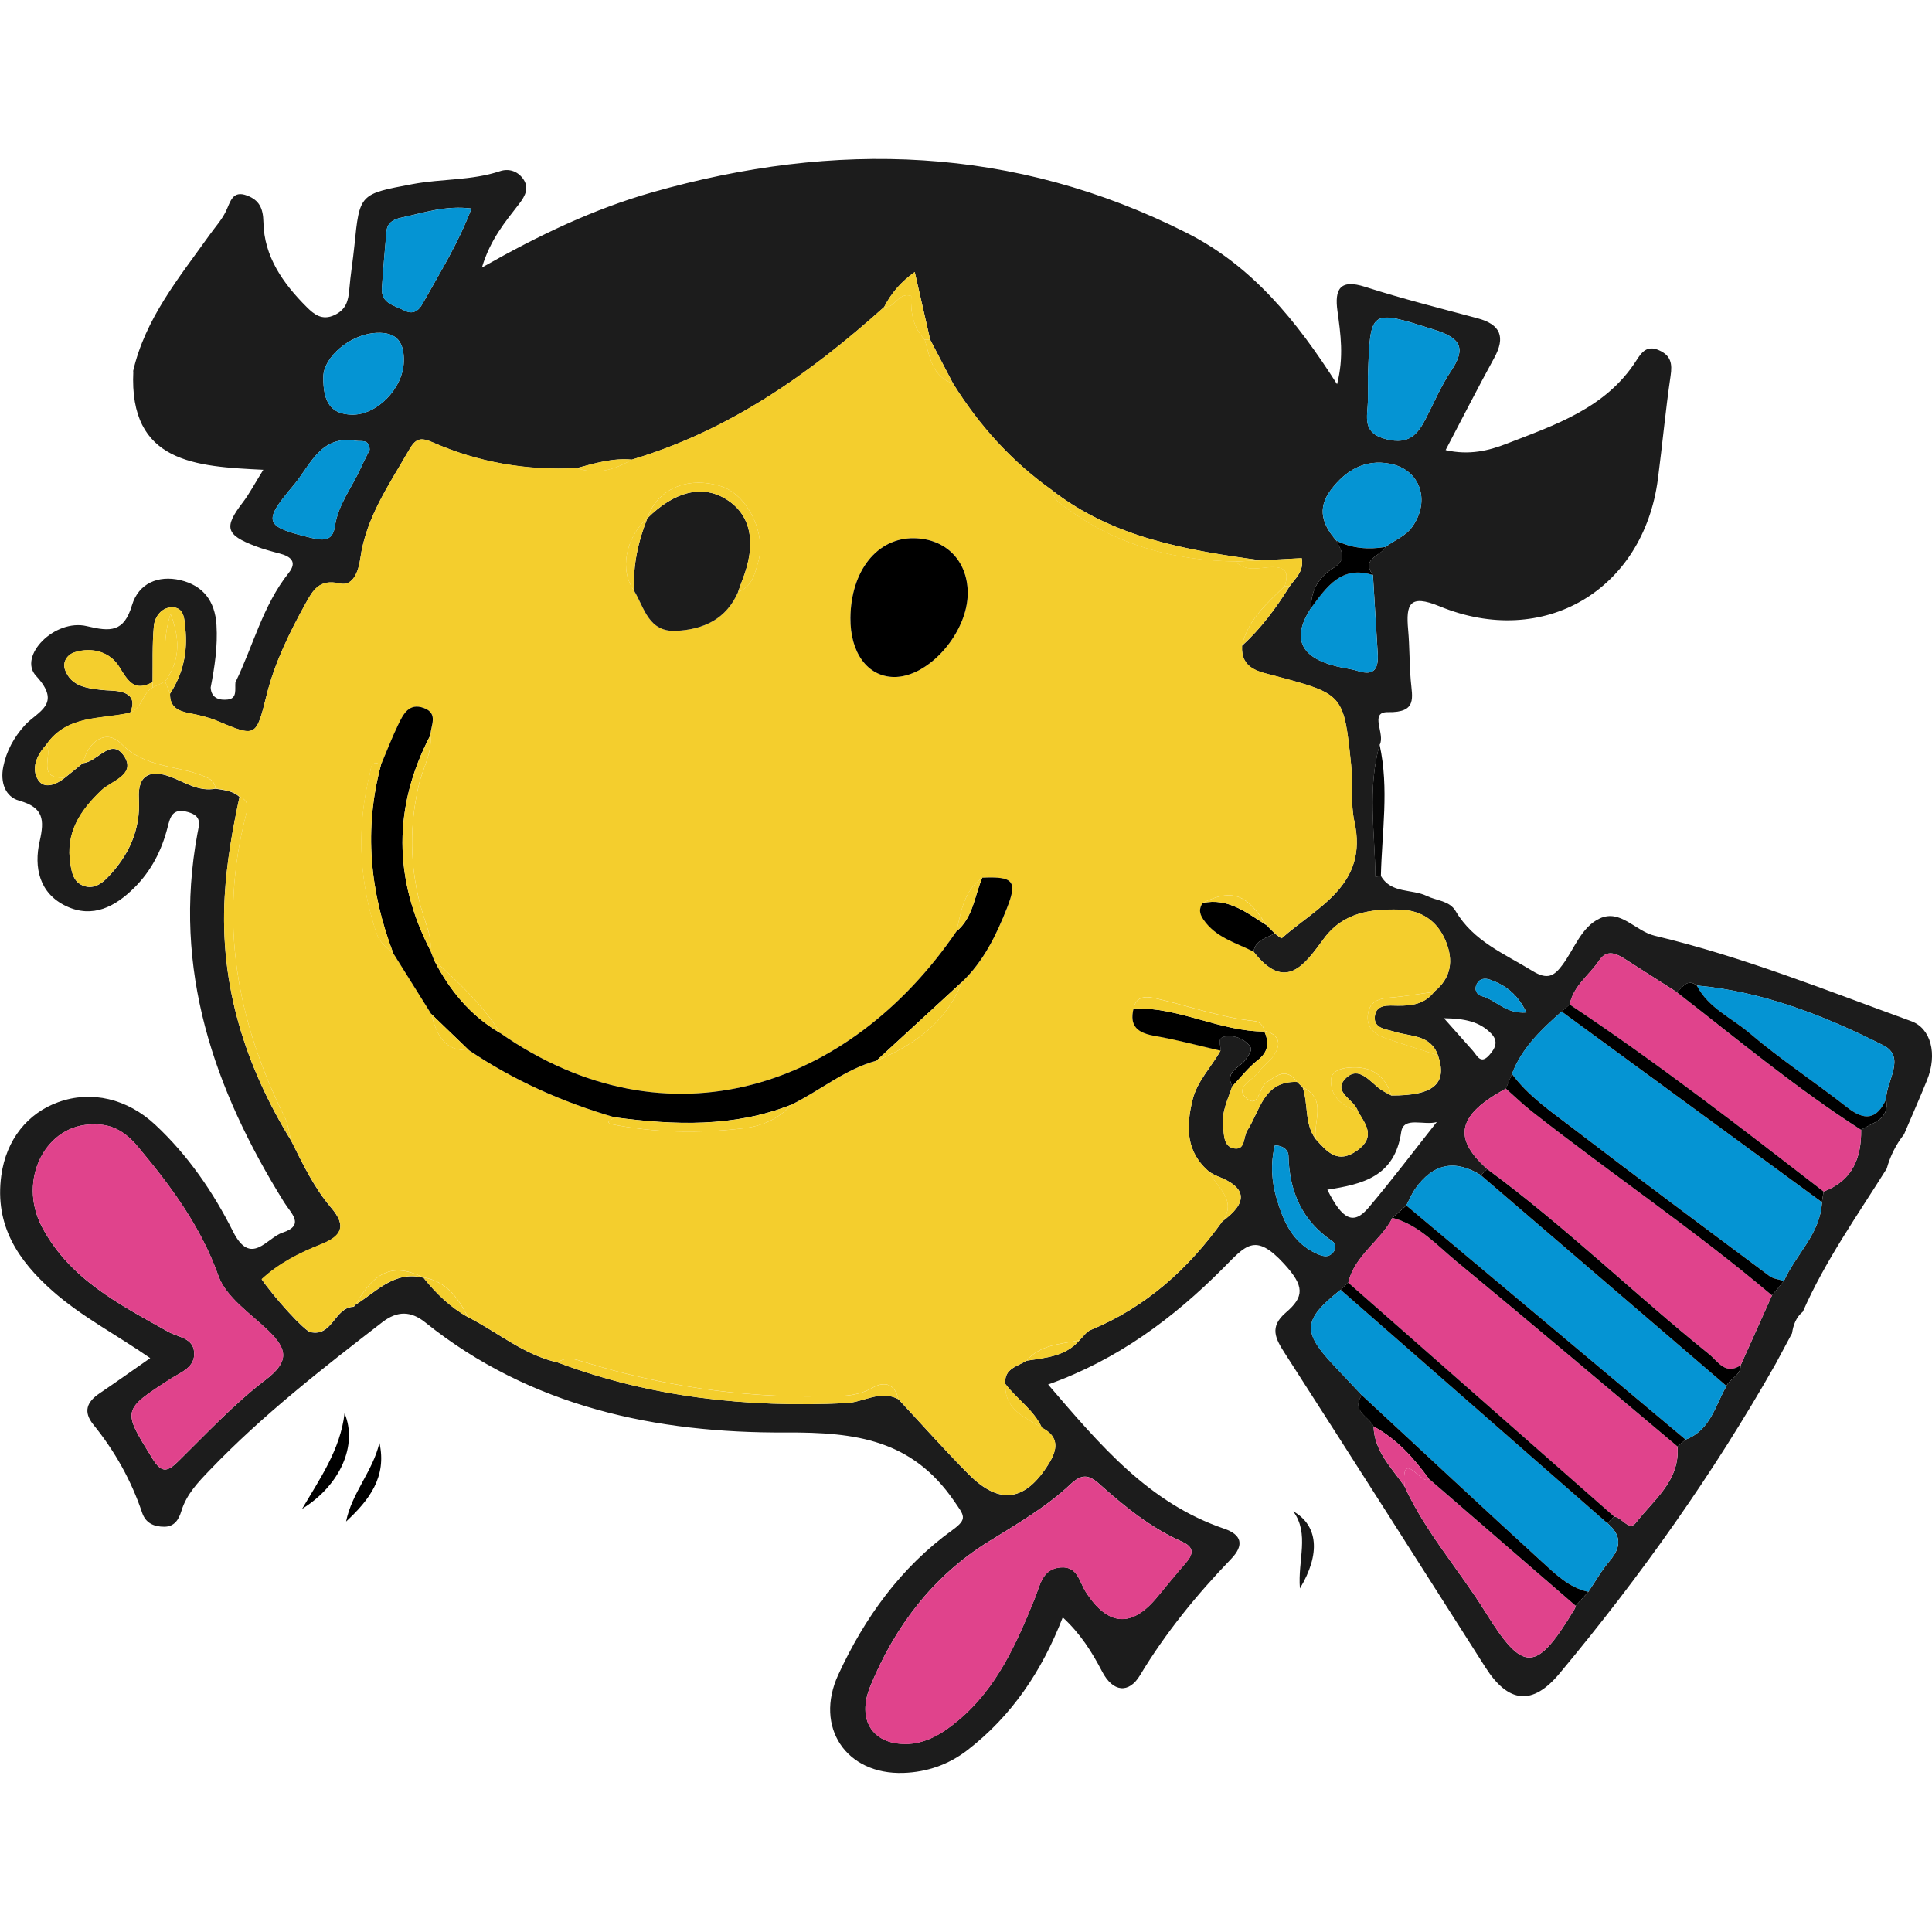 <?xml version="1.0" encoding="UTF-8"?>
<svg id="Layer_1" data-name="Layer 1" xmlns="http://www.w3.org/2000/svg" viewBox="0 0 512 512">
  <defs>
    <style>
      .cls-1 {
        fill: #1c1c1c;
      }

      .cls-2 {
        fill: #171717;
      }

      .cls-3 {
        fill: #f4ce2d;
      }

      .cls-4 {
        fill: #080808;
      }

      .cls-5 {
        fill: #e0438c;
      }

      .cls-6 {
        fill: #0594d3;
      }
    </style>
  </defs>
  <g id="cq6xw9">
    <g>
      <path class="cls-1" d="M35.26,98.43c3.22-14.06,12.23-24.88,20.31-36.22,1.46-2.04,3.2-3.95,4.28-6.18,1.23-2.53,1.7-5.7,5.65-4.2,3.16,1.21,4.24,3.29,4.31,7.05.16,9.13,5.23,16.26,11.46,22.48,1.87,1.87,4.05,3.71,7.38,2.13,3.07-1.45,3.67-3.79,3.91-6.73.32-3.89.97-7.76,1.36-11.64,1.38-13.79,1.38-13.69,15.41-16.33,7.68-1.44,15.62-.91,23.15-3.42,2.3-.77,4.54-.07,6.02,1.85,1.89,2.45.72,4.67-.92,6.8-3.65,4.74-7.6,9.32-9.87,16.88,15.21-8.64,29.72-15.55,45.16-19.94,48.47-13.79,95.89-12.35,141.63,10.76,17.31,8.75,29.01,23.13,39.84,40.11,1.85-7.26.93-13.33.1-19.42-.79-5.74.63-8.54,7.34-6.39,9.81,3.15,19.83,5.66,29.79,8.33,6.13,1.65,7.45,4.98,4.39,10.54-4.27,7.77-8.28,15.68-12.86,24.39,6.23,1.44,11.48.13,16.04-1.64,12.9-5.01,26.41-9.42,34.5-22.09,1.41-2.21,2.83-4.15,6.03-2.72,3.17,1.42,3.53,3.55,3.05,6.78-1.34,9.07-2.17,18.22-3.36,27.32-3.85,29.46-30.24,45.1-57.87,33.74-7.99-3.29-8.93-.55-8.32,6.22.4,4.44.32,8.93.69,13.38.38,4.59,1.78,8.61-6.04,8.46-5.11-.1-.6,5.85-2.2,8.65-3.28,11.56-1.24,23.3-1.12,34.97.49-.07.97-.14,1.46-.21,2.75,4.75,8.2,3.37,12.2,5.32,2.58,1.26,5.96,1.21,7.6,3.99,4.72,8.02,12.92,11.29,20.34,15.85,4.03,2.48,5.8,1.35,8.03-1.68,3.12-4.24,4.97-9.97,9.82-12.22,5.48-2.55,9.46,3.37,14.55,4.58,23.31,5.54,45.55,14.48,68.02,22.65,5.17,1.88,6.98,8.66,4.16,15.63-1.95,4.81-4.06,9.56-6.09,14.34-2.15,2.72-3.66,5.76-4.59,9.1-7.78,12.42-16.3,24.41-22.23,37.91-1.79,1.49-2.53,3.5-2.86,5.72-1.45,2.7-2.89,5.39-4.33,8.08-16.53,29.16-35.86,56.38-57.31,82.1-7.13,8.55-13.53,7.93-19.65-1.69-17.66-27.75-35.33-55.5-53.12-83.18-2.49-3.87-4.19-6.98.25-10.78,4.94-4.23,4.97-7.01-.43-12.91-7.8-8.52-10.22-4.83-16.3,1.26-13.01,13.04-27.77,24.12-46.26,30.7,13.81,16.09,26.67,31.41,46.66,38.21,4.62,1.57,5.4,4.31,1.84,8.01-9.11,9.46-17.37,19.57-24.16,30.86-2.93,4.87-7.16,4.51-10.03-1.02-2.7-5.19-5.72-9.99-10.43-14.35-5.56,14.32-13.53,26.1-25.23,35.16-5.01,3.88-10.76,5.85-16.97,6.06-15.21.53-23.68-12.15-17.3-25.99,7-15.17,16.58-28.49,30.25-38.36,4.17-3.01,3.11-3.84.44-7.73-11.09-16.16-25.91-18.23-44.47-18.13-34.37.2-67.69-6.72-95.69-29.2-3.71-2.97-7.31-3.15-11.35-.03-15.89,12.28-31.73,24.61-45.68,39.14-3.09,3.22-6.22,6.43-7.57,10.89-.68,2.24-1.84,4.18-4.54,4.17-2.67,0-4.92-.9-5.87-3.73-2.88-8.55-7.22-16.29-12.89-23.29-2.8-3.46-1.77-6.04,1.6-8.32,4.3-2.91,8.53-5.92,13.44-9.34-8.96-6.22-18.13-10.95-25.82-17.74-9.2-8.13-15.45-17.43-13.65-30.62,1.31-9.62,7.04-16.59,15.13-19.49,8.82-3.16,18.28-.88,25.65,5.98,8.68,8.09,15.37,17.83,20.62,28.29,4.75,9.47,8.96,1.69,13.12.33,6.08-1.99,2.27-5.1.43-8.06-18.63-29.95-29.6-61.73-22.98-97.63.47-2.54,1.31-4.67-2.45-5.76-4.19-1.21-4.76,1.33-5.46,4.08-1.55,6.07-4.31,11.47-8.76,15.91-5.08,5.07-11.06,8.24-18.08,4.94-7.17-3.37-8.62-10.32-7.05-17.19,1.32-5.77,1.01-8.97-5.39-10.76-3.78-1.05-5.07-4.92-4.26-8.98.84-4.21,2.83-7.82,5.7-11,3.37-3.72,10.04-5.49,2.98-13.12-4.79-5.18,4.91-15.21,13.49-13.16,6.27,1.5,9.81,1.61,11.95-5.56,1.72-5.76,6.94-8.02,12.83-6.63,5.99,1.42,9.17,5.5,9.56,11.87.35,5.64-.48,11.1-1.54,16.58.15,2.98,2.52,3.42,4.53,3.19,2.6-.29,1.84-2.8,2.03-4.56,4.71-9.65,7.24-20.34,14.1-28.97,2.38-2.99.53-4.42-2.44-5.19-2.16-.56-4.32-1.16-6.4-1.95-7.84-2.98-8.35-4.98-3.37-11.49,1.82-2.38,3.22-5.07,5.5-8.73-17.87-.88-35.65-1.75-34.45-26.11ZM112.15,338.53c3.35,4.2,7.13,7.9,11.87,10.53,7.92,4.02,14.83,10.05,23.79,12.02,24.67,9.27,50.25,12,76.41,10.77,4.63-.22,9.01-3.57,13.84-1.05,6.22,6.67,12.27,13.51,18.7,19.96,8.18,8.2,14.99,7.14,21.2-2.89,2.32-3.75,2.8-7.11-1.84-9.49-2.17-4.77-6.66-7.59-9.7-11.63-.38-4.09,3.2-4.57,5.6-6.14,5.06-.79,10.31-1.1,14.03-5.39.99-.94,1.81-2.27,2.99-2.75,14.62-6.03,25.82-16.14,34.93-28.82,6.51-4.77,6.86-8.83-1.35-11.95-.75-.28-1.42-.75-2.13-1.13-6.28-5.26-6.19-12.03-4.44-19.13,1.24-5.01,4.98-8.65,7.41-13.01.19-1.41-1.31-3.54,1.54-3.82,2.36-.24,4.45.64,6.01,2.32,1.22,1.31-.07,2.44-.76,3.63-1.37,2.36-5.87,3.18-3.69,7.32-1.12,3.4-2.83,6.69-2.43,10.4.25,2.4.05,5.68,3.06,6.08,2.91.39,2.28-3.11,3.37-4.8,3.4-5.27,4.31-13.16,13.16-12.84.49.47.98.94,1.48,1.41,1.58,4.48.42,9.66,3.48,13.77,3.01,3.32,5.79,6.7,10.96,3.02,5.03-3.59,2.33-6.9.22-10.41-.78-3.12-7.01-5.07-3.17-8.81,3.46-3.36,6.35.99,9.16,2.99.89.64,1.91,1.09,2.88,1.63,11.22.06,14.94-3.15,12.34-10.66-1.95-5.54-7.29-4.92-11.51-6.25-2.36-.74-5.6-.85-5.21-4.12.39-3.25,3.65-2.81,6.05-2.78,3.75.05,7.2-.44,9.66-3.67,4.53-3.67,5.2-8.31,3.07-13.42-2.24-5.39-6.45-8.22-12.3-8.36-7.66-.19-14.9.8-19.93,7.6-5.13,6.93-10.17,14.47-18.7,3.55.5-3.18,3.43-3.57,5.59-4.84.65.45,1.74,1.4,1.88,1.28,9.45-8.36,22.98-14.06,19.26-30.87-1.07-4.83-.36-10.03-.87-15.02-1.93-18.81-2-18.77-20.08-23.61-4.23-1.13-9.17-1.74-8.83-8.02,5.03-4.57,9.01-9.98,12.6-15.71,1.51-2.17,3.87-3.96,3.23-7.49-3.68.2-7.25.38-10.83.57-19.7-2.67-39.19-5.97-55.5-18.69-10.63-7.57-19.17-17.07-26.05-28.12-2.03-3.88-4.06-7.76-6.08-11.64-1.33-5.82-2.65-11.63-4.1-17.96-3.61,2.56-6.23,5.59-8.12,9.29-19.72,17.71-41.05,32.76-66.85,40.43-5.06-.48-9.82.98-14.61,2.25-13.25.7-26.04-1.49-38.15-6.81-3.41-1.5-4.6-.96-6.36,2.12-5.24,9.13-11.34,17.8-12.84,28.61-.46,3.34-1.88,7.53-5.51,6.65-5.36-1.29-7.12,1.92-8.89,5.11-4.31,7.78-8.26,15.75-10.43,24.46-2.8,11.24-2.8,11.18-13.12,6.85-2.29-.96-4.77-1.55-7.22-2.01-3.02-.57-5.37-1.58-5.26-5.2,3.47-5.29,4.72-11.13,4.05-17.35-.25-2.36-.22-5.55-3.55-5.54-2.72.01-4.56,2.48-4.79,4.98-.45,4.92-.26,9.89-.33,14.85-4.82,2.64-6.46-.2-8.83-4.04-2.41-3.9-7.06-5.35-11.81-3.88-2.01.62-3.31,2.63-2.56,4.67,1.6,4.35,5.68,4.85,9.61,5.31,1.66.19,3.37.11,4.99.46,3.2.69,3.97,2.69,2.64,5.6-7.8,1.77-16.74.53-22.2,8.44-2.52,2.77-4.15,6.36-2.12,9.44,1.61,2.43,4.85,1.13,7.11-.71,1.57-1.27,3.14-2.55,4.71-3.82,3.8-.21,7.42-6.91,10.82-1.98,3.47,5.03-3.32,6.71-5.9,9.16-5.78,5.49-9.59,11.35-8.23,19.64.37,2.24.82,4.5,3.1,5.54,2.69,1.22,4.93-.18,6.7-2,5.65-5.82,8.83-12.68,8.34-20.98-.39-6.64,3.48-7.65,8.51-5.7,3.86,1.5,7.36,3.92,11.8,3.1,2.24.36,4.56.51,6.35,2.19-1.88,8.68-3.41,17.41-3.92,26.3-1.36,23.58,5.4,44.92,17.61,64.8,3.09,6.19,6.08,12.48,10.61,17.77,4.2,4.91,2.73,7.55-2.75,9.72-5.67,2.24-11.13,5.01-15.67,9.23,3.36,4.89,11.27,13.63,12.92,14,5.84,1.32,6.38-6.5,11.38-6.71.21,0,.4-.36.6-.56,5.61-3.5,10.36-9.16,18.15-7.08l-.23-.12ZM364.01,378.03c.2,6.61,4.81,10.94,8.21,15.89,5.55,12.14,14.48,22.11,21.46,33.35,10.09,16.26,13.44,16.02,23.64-.93.14-.23.16-.53.24-.79,1.12-1.23,2.24-2.46,3.36-3.69,1.88-2.76,3.53-5.72,5.69-8.24,3.12-3.66,3.07-6.81-.59-9.91.58-.6,1.17-1.2,1.75-1.8,2.09.18,3.93,4.02,5.78,1.62,4.71-6.1,11.71-11.12,11.01-20.21.71-.61,1.43-1.21,2.14-1.82,6.59-2.46,7.84-9.01,10.85-14.21.91-2.05,3.82-2.74,3.74-5.47,2.77-6.18,5.54-12.36,8.31-18.54,1.06-1.28,2.12-2.55,3.17-3.83,3.15-7.05,9.66-12.49,10.07-20.86.14-.94.29-1.88.43-2.82,7.6-2.85,10.06-8.82,9.95-16.35,3.08-1.97,7.67-2.7,6.62-8.06-.02-4.88,5.43-11.23-.79-14.37-15.53-7.82-31.74-14.22-49.37-15.82-2.62-2.01-3.74.64-5.36,1.72-4.45-2.84-8.91-5.69-13.36-8.53-2.46-1.57-5.03-3.04-7.22.23-2.59,3.87-6.8,6.66-7.75,11.62-.71.62-1.42,1.24-2.13,1.86-5.37,4.73-10.54,9.61-13.17,16.52-.53,1.3-1.07,2.59-1.6,3.89-12.85,6.97-14.24,13.03-4.93,21.36-.57.53-1.14,1.06-1.72,1.58q-10.36-6.4-17.39,3.63c-.95,1.36-1.58,2.93-2.36,4.4-1.21,1.09-2.43,2.18-3.64,3.27-3.21,6.21-10.05,9.94-11.73,17.19-.68.63-1.35,1.26-2.03,1.88-10.05,8-10.3,11.07-1.67,20.21,2.43,2.57,4.85,5.15,7.28,7.73-2.88,4.24,1.86,5.61,3.12,8.28ZM363.84,152.39c-3.28-4.46,2.16-5,3.35-7.45,2.36-1.84,5.29-2.77,7.15-5.44,4.77-6.82,2.07-15.06-5.98-16.61-6.61-1.27-11.74,1.71-15.7,6.99-3.74,4.98-2.1,9.27,1.48,13.39,1.25,2.61,3.14,4.85-.9,7.33-3.52,2.17-5.95,5.8-5.74,10.44q-7.88,11.97,6.73,15.56c1.89.46,3.85.66,5.7,1.24,4.51,1.42,5.4-.95,5.18-4.68-.43-6.92-.84-13.85-1.26-20.77ZM24.91,297.99c-12.77-.27-20.37,14.68-13.79,27.15,7.34,13.9,20.64,20.6,33.53,27.83,2.55,1.43,6.5,1.57,6.8,5.36.32,4.09-3.5,5.3-6.22,7.06-12.96,8.38-12.82,8.25-4.82,21.17,2.4,3.88,3.93,3.56,6.81.72,7.55-7.41,14.83-15.26,23.2-21.64,6.37-4.85,5.7-8.14.74-12.95-4.76-4.61-11.23-8.85-13.27-14.56-4.72-13.23-12.71-23.93-21.45-34.36-2.95-3.52-6.61-6.01-11.54-5.76ZM239.73,462.18c5.66.01,10.1-2.82,14.22-6.27,10.23-8.54,15.39-20.31,20.25-32.24,1.45-3.55,1.96-7.97,6.99-8.3,4.44-.29,4.84,3.87,6.58,6.55q8.81,13.63,18.95,1.26c2.48-3.02,4.96-6.03,7.52-8.98,2.09-2.4,2.29-4.18-1.05-5.67-8.27-3.67-15.21-9.33-21.87-15.28-2.93-2.62-4.77-2.58-7.62.09-6.53,6.12-14.24,10.56-21.85,15.28-14.61,9.07-24.75,22.47-31.22,38.28-3.63,8.89.67,15.24,9.1,15.25ZM362.52,99.52c0,2.23.04,4.46,0,6.68-.09,4.24-1.76,8.6,5,10.23,5.91,1.42,8.18-1.31,10.36-5.55,2.16-4.21,4.02-8.63,6.65-12.54,4.12-6.13,2.51-8.76-4.33-10.93-17.16-5.42-17.07-5.71-17.67,12.1ZM124.94,55.25c-6.9-.88-12.72,1.18-18.63,2.43-2.04.43-3.69,1.34-3.89,3.68-.43,4.98-.89,9.97-1.21,14.96-.27,4.13,3.3,4.58,5.91,5.94,2.27,1.19,3.78.15,4.83-1.72,4.56-8.16,9.54-16.11,13-25.3ZM97.97,119.21c-.1-2.95-2.23-2.14-3.68-2.39-9.4-1.61-12.06,6.57-16.47,11.76-8.37,9.87-7.76,10.96,4.89,14.01,3.35.81,5.51.58,6.06-3.18.84-5.7,4.46-10.14,6.74-15.18.8-1.77,1.71-3.49,2.46-5.02ZM85.69,99.77c-.15,7.25,2.37,9.94,7.41,10.12,6.63.25,13.7-6.82,13.91-14.03.14-4.82-1.54-7.92-7.24-7.64-7.28.36-14.03,6.68-14.08,11.54ZM351.76,315.28c4,8.03,6.96,9.45,10.92,4.77,6.25-7.38,12.07-15.12,18.08-22.7-3.35.99-8.8-1.6-9.42,2.62-1.72,11.87-10.23,13.86-19.59,15.31ZM337.85,303.55c-1.2,4.93-.86,9.58.51,14.2,1.78,6.02,4.22,11.56,10.42,14.41,1.59.73,3.19,1.32,4.53-.28.79-.94.8-2.25-.24-2.96-8.06-5.46-11.41-13.22-11.61-22.72-.02-1.06-.99-2.61-3.61-2.66ZM382.67,269.85c3.03,3.4,5.34,6.01,7.65,8.61,1.18,1.33,2.05,3.71,4.32,1.18,1.62-1.8,2.55-3.65.55-5.73-3.06-3.17-6.98-3.99-12.52-4.07ZM404.53,268.32c-2.34-4.84-5.52-7.21-9.54-8.66-1.45-.52-2.86-.37-3.61,1.05-.78,1.48-.14,2.9,1.39,3.3,3.69.96,6.22,4.75,11.77,4.31Z"/>
      <path d="M91.31,374.55c3.54,8.39-1.13,19.06-11.25,25.31,4.72-8.01,10.14-15.73,11.25-25.31Z"/>
      <path d="M100.55,382.35c2.04,9.06-2.75,15.23-8.83,20.87,1.48-7.54,7.14-13.42,8.83-20.87Z"/>
      <path class="cls-2" d="M342.72,400.51c6.56,3.71,7.32,11.23,1.77,20.44-.61-7.56,2.62-14.45-1.77-20.44Z"/>
      <path class="cls-4" d="M365.95,232.15c-.49.07-.97.14-1.46.21-.12-11.67-2.16-23.4,1.12-34.97,2.56,11.56.6,23.17.34,34.76Z"/>
      <path class="cls-3" d="M332.21,252.2c8.53,10.93,13.57,3.39,18.7-3.55,5.03-6.8,12.27-7.79,19.93-7.6,5.85.14,10.06,2.97,12.3,8.36,2.12,5.11,1.46,9.75-3.08,13.42-3.83.52-7.65,1.21-11.5,1.52-3.05.25-5.57.9-6.05,4.41-.46,3.38,1.57,5.25,4.39,6.25,4.68,1.67,9.44,3.1,14.17,4.63,2.59,7.5-1.13,10.72-12.34,10.66-1.73-5.55-5.54-7.89-11.26-7.39-2.41.21-4.79,1.03-4.75,3.62.08,4.41,3.2,6.69,7.14,7.96,2.11,3.51,4.81,6.82-.22,10.41-5.16,3.68-7.95.31-10.95-3.02-.71-4.7,3.14-10.56-3.48-13.77-.49-.47-.98-.94-1.48-1.41-2.86-3.89-5.34-1.77-8.19.22-1.93,1.34-1.97,7.06-5.3,4.03-3.16-2.87,1.87-4.74,3.4-6.95,1.08-1.55,2.82-2.66,3.88-4.22,2.23-3.26,1.48-5.65-2.53-6.67l.15.22c-.26-1.53-1.34-2.62-2.67-2.76-8.99-.89-17.44-4.05-26.17-6.01-2.17-.49-5.16-.92-5.89,2.66-1.19,4.82,1.25,6.51,5.65,7.27,5.85,1.01,11.61,2.58,17.41,3.91-2.43,4.36-6.17,7.99-7.41,13.01-1.76,7.11-1.85,13.87,4.44,19.14,1.86,4.17,7.5,7.34,3.48,13.07-9.11,12.68-20.32,22.79-34.93,28.82-1.17.49-2,1.81-2.99,2.75-4.98,1.01-10.31,1.09-14.03,5.39-2.4,1.56-5.98,2.04-5.6,6.14-.32,6.85,5.18,8.83,9.7,11.63,4.64,2.39,4.16,5.74,1.84,9.49-6.21,10.03-13.01,11.09-21.2,2.89-6.44-6.45-12.48-13.29-18.7-19.96-.94-4.14-3.68-4.82-6.9-2.98-4.41,2.51-9.09,2.18-13.82,2.25-21.28.31-42.06-2.82-62.39-9.06-2.47-.76-4.77-1.63-7.14.07-8.96-1.97-15.86-8-23.79-12.02-2.58-5.07-5.71-9.5-11.87-10.53,0,0,.23.12.22.12-7.93-3.98-12.92-2.03-18.14,7.08-.2.19-.39.55-.6.56-5.01.21-5.54,8.03-11.38,6.71-1.64-.37-9.56-9.11-12.92-14,4.54-4.22,10-6.99,15.67-9.23,5.48-2.17,6.95-4.82,2.75-9.72-4.52-5.29-7.51-11.58-10.61-17.77-.57-2.12-.79-4.41-1.75-6.33-12.66-25.47-17.48-51.91-10.22-79.92.49-1.89.84-3.94-1.71-4.85-1.79-1.69-4.11-1.83-6.35-2.19-.2-1.9-1.35-2.58-3.11-3.29-7.2-2.94-15.48-2.11-21.89-8.59-3.98-4.03-8.73-.67-10.14,5.12-1.57,1.27-3.14,2.55-4.71,3.82-7.85.63-3.14-5.93-4.99-8.73,5.46-7.91,14.41-6.66,22.21-8.44,3.21-1.12,3.19-5.14,5.96-6.65,1.11-.54,2.21-1.08,3.32-1.61l-.02-.02c.44,1.08.88,2.16,1.32,3.24-.11,3.62,2.23,4.63,5.26,5.2,2.45.46,4.93,1.06,7.22,2.01,10.32,4.33,10.32,4.39,13.12-6.85,2.17-8.71,6.13-16.69,10.43-24.46,1.77-3.19,3.53-6.4,8.89-5.11,3.64.87,5.05-3.32,5.51-6.65,1.49-10.81,7.6-19.48,12.84-28.61,1.77-3.08,2.96-3.61,6.36-2.12,12.11,5.32,24.91,7.5,38.15,6.81,5.27,1.85,10.05.48,14.61-2.25,25.79-7.68,47.12-22.72,66.84-40.43,2.89.47,3.74-4.1,7.19-2.93-.2,4.35.5,8.37,3.59,11.6,1.37,4.62,1.94,9.75,7.53,11.64,6.88,11.04,15.42,20.55,26.05,28.11.65,3.01,3.13,4.24,5.4,5.85,13.01,9.22,27.66,12.87,43.36,13.16,2.75,2.89,6.33,1.6,9.47,1.5,4.27-.13,4.59,1.75,3.61,4.99-4.68,4.62-9.83,8.91-11.33,15.82-.34,6.28,4.6,6.89,8.83,8.02,18.07,4.85,18.14,4.8,20.08,23.61.51,4.99-.2,10.19.87,15.02,3.73,16.8-9.81,22.5-19.26,30.87-.14.12-1.23-.83-1.88-1.28-.77-.76-1.53-1.52-2.3-2.28-5.1-8.22-9.07-9.59-16.8-5.78-.93,1.51-.91,2.7.23,4.37,3.26,4.81,8.58,6.12,13.28,8.52ZM171.62,137.16c-5.94,5.48-7.5,14.01-3.55,19.43,2.74,4.57,3.8,10.97,11.16,10.58,7.34-.38,13.27-3.15,16.38-10.32,3.74-1.33,4.45-4.94,5.33-7.98,2.23-7.7-3.02-17.9-9.89-20.02-8.92-2.75-16.91.74-19.55,8.52l.11-.22ZM114.28,268.7c1.4,5.2,3.23,9.94,9.97,9.6,11.92,8.04,24.89,13.81,38.66,17.8-.57.42-1.14.83-1.71,1.25.15.17.27.46.45.5,11.71,2.39,23.55,2.55,35.34,1.17,6.14-.72,10.11-3.31,12.65-6.22,7.63-3.71,14.24-9.41,22.62-11.69,10.08-4.21,18.54-10.19,22.67-20.87,5.72-5.44,9.09-12.38,11.92-19.53,2.87-7.25,1.72-8.47-6.52-8.1-4.9,3.47-5.64,8.95-6.83,14.2-28.33,41.5-76.41,58-120.96,26.94-4.61-7.56-11.09-13.42-17.51-19.34-.33-.85-.66-1.69-.98-2.54.3-2.56-.38-4.91-1.21-7.32-4.15-12.09-4.75-24.39-1.76-36.84,1.03-4.28,3.5-8.22,3-12.86.07-2.56,2.21-5.73-1.68-7.19-3.98-1.5-5.5,1.61-6.83,4.36-1.69,3.48-3.07,7.11-4.58,10.68-2.76-1.6-2.69,1.26-2.94,2.28-3.41,13.64-2.97,27.21,1.18,40.64,1.15,3.72,1.5,3.99,5.02,7.02,3.35,5.36,6.7,10.71,10.05,16.07ZM225.37,163.76c-.08,9.21,4.51,15.49,11.42,15.65,9.26.21,19.81-11.83,19.67-22.45-.11-8.46-5.84-14.21-14.27-14.33-9.73-.13-16.71,8.63-16.82,21.13Z"/>
      <path class="cls-5" d="M24.9,298c4.93-.26,8.59,2.23,11.54,5.75,8.74,10.44,16.73,21.13,21.45,34.36,2.04,5.72,8.52,9.96,13.27,14.56,4.96,4.81,5.63,8.09-.74,12.95-8.37,6.38-15.65,14.23-23.2,21.64-2.89,2.83-4.41,3.16-6.81-.72-8-12.91-8.14-12.79,4.82-21.17,2.72-1.76,6.54-2.96,6.22-7.06-.3-3.8-4.25-3.93-6.8-5.36-12.89-7.22-26.19-13.93-33.53-27.83-6.58-12.46,1.02-27.41,13.78-27.14Z"/>
      <path class="cls-5" d="M239.73,462.18c-8.42-.02-12.73-6.37-9.1-15.25,6.47-15.81,16.61-29.21,31.22-38.28,7.61-4.72,15.32-9.16,21.85-15.28,2.85-2.67,4.69-2.71,7.62-.09,6.66,5.95,13.6,11.62,21.87,15.28,3.35,1.48,3.14,3.27,1.05,5.67-2.56,2.95-5.04,5.96-7.52,8.98q-10.13,12.35-18.95-1.26c-1.73-2.68-2.13-6.84-6.58-6.55-5.03.32-5.54,4.74-6.99,8.3-4.86,11.93-10.01,23.69-20.25,32.24-4.12,3.44-8.56,6.28-14.22,6.27Z"/>
      <path class="cls-5" d="M357.3,339.92c1.68-7.25,8.52-10.98,11.73-17.19,7,1.87,11.7,7.21,16.96,11.56,19.63,16.21,39.05,32.67,58.55,49.03.71,9.09-6.3,14.11-11.01,20.21-1.85,2.39-3.69-1.45-5.78-1.62-23.49-20.66-46.97-41.32-70.46-61.98Z"/>
      <path class="cls-6" d="M482.83,318.6c-.41,8.38-6.92,13.81-10.07,20.86-1.29-.42-2.81-.54-3.84-1.31-17.42-12.98-34.86-25.95-52.1-39.16-5.71-4.38-11.78-8.46-16.15-14.4,2.63-6.91,7.8-11.8,13.18-16.52,23,16.84,45.99,33.69,68.99,50.53Z"/>
      <path class="cls-5" d="M469.59,343.29c-2.77,6.18-5.54,12.36-8.31,18.54-4.08,2.66-5.98-1.04-8.37-2.97-19.87-16-38.17-33.88-58.76-49.01-9.32-8.34-7.92-14.39,4.93-21.36,2.28,2.02,4.47,4.15,6.86,6.03,21.01,16.53,43.23,31.49,63.66,48.77Z"/>
      <path class="cls-6" d="M426.01,403.7c3.65,3.1,3.71,6.25.59,9.91-2.16,2.53-3.81,5.48-5.68,8.24-5.13-1.1-8.73-4.71-12.35-8.01-15.99-14.6-31.8-29.38-47.68-44.1-2.43-2.58-4.84-5.16-7.28-7.73-8.64-9.14-8.39-12.2,1.67-20.21,23.58,20.63,47.16,41.27,70.74,61.9Z"/>
      <path class="cls-6" d="M372.68,319.46c.78-1.47,1.41-3.04,2.36-4.4q7.01-10.05,17.39-3.63c21.7,18.62,43.41,37.24,65.11,55.87-3.01,5.2-4.25,11.75-10.85,14.21-24.67-20.68-49.34-41.36-74.01-62.04Z"/>
      <path class="cls-5" d="M493.21,299.42c.11,7.54-2.36,13.51-9.95,16.36-22.04-17.04-44.06-34.12-67.28-49.56.95-4.96,5.16-7.76,7.75-11.62,2.19-3.26,4.75-1.8,7.22-.23,4.45,2.85,8.91,5.69,13.36,8.53,16.07,12.48,31.74,25.51,48.9,36.53Z"/>
      <path class="cls-5" d="M417.56,425.54c-.08.27-.1.56-.24.79-10.2,16.95-13.55,17.18-23.64.93-6.97-11.24-15.91-21.2-21.46-33.35-.98-10.71,4.79.21,6.45-2.01,12.96,11.21,25.92,22.42,38.88,33.64Z"/>
      <path class="cls-6" d="M449.67,261.17c17.63,1.6,33.84,8,49.37,15.82,6.22,3.13.77,9.49.79,14.37-2.48,5.38-5.71,5.73-10.31,2.11-8.53-6.7-17.66-12.69-25.91-19.71-4.74-4.04-10.91-6.64-13.94-12.58Z"/>
      <path class="cls-6" d="M362.52,99.52c.61-17.81.52-17.52,17.67-12.1,6.85,2.16,8.45,4.8,4.33,10.93-2.62,3.9-4.48,8.33-6.65,12.54-2.18,4.24-4.45,6.97-10.36,5.55-6.76-1.63-5.09-5.99-5-10.23.05-2.23,0-4.45,0-6.68Z"/>
      <path class="cls-3" d="M21.97,202.22c1.41-5.79,6.16-9.15,10.14-5.12,6.41,6.48,14.69,5.65,21.89,8.59,1.75.71,2.9,1.4,3.11,3.29-4.43.82-7.93-1.6-11.8-3.1-5.03-1.95-8.9-.94-8.51,5.7.48,8.31-2.7,15.16-8.34,20.98-1.77,1.82-4,3.22-6.7,2-2.28-1.03-2.73-3.29-3.1-5.54-1.36-8.29,2.45-14.14,8.23-19.64,2.58-2.45,9.37-4.13,5.9-9.16-3.4-4.93-7.02,1.77-10.82,1.98Z"/>
      <path class="cls-6" d="M354.14,143.27c-3.57-4.12-5.21-8.41-1.48-13.39,3.96-5.28,9.09-8.26,15.7-6.99,8.06,1.55,10.75,9.79,5.98,16.61-1.87,2.67-4.79,3.6-7.15,5.44-4.52.75-8.89.4-13.05-1.67Z"/>
      <path class="cls-6" d="M363.84,152.39c.42,6.92.84,13.85,1.26,20.77.23,3.73-.67,6.1-5.18,4.68-1.85-.58-3.81-.77-5.7-1.24q-14.61-3.58-6.73-15.56c4.07-5.49,7.96-11.31,16.34-8.66Z"/>
      <path class="cls-6" d="M124.94,55.25c-3.46,9.19-8.44,17.14-13,25.3-1.04,1.87-2.56,2.9-4.83,1.72-2.61-1.36-6.19-1.81-5.91-5.94.33-4.99.78-9.97,1.21-14.96.2-2.35,1.85-3.25,3.89-3.68,5.92-1.25,11.74-3.31,18.63-2.43Z"/>
      <path class="cls-6" d="M97.97,119.21c-.75,1.53-1.66,3.25-2.46,5.02-2.28,5.04-5.9,9.48-6.74,15.18-.55,3.76-2.71,3.98-6.06,3.18-12.65-3.04-13.26-4.14-4.89-14.01,4.4-5.19,7.07-13.37,16.47-11.76,1.45.25,3.58-.57,3.68,2.39Z"/>
      <path class="cls-6" d="M85.69,99.77c.05-4.86,6.8-11.18,14.08-11.54,5.7-.29,7.38,2.82,7.24,7.64-.22,7.2-7.28,14.27-13.91,14.03-5.04-.19-7.56-2.87-7.41-10.12Z"/>
      <path d="M372.68,319.46c24.67,20.68,49.34,41.36,74.01,62.05-.71.6-1.43,1.21-2.14,1.82-19.5-16.37-38.92-32.83-58.55-49.03-5.26-4.34-9.96-9.69-16.96-11.56,1.22-1.09,2.43-2.18,3.65-3.27Z"/>
      <path d="M426.01,403.7c-23.58-20.63-47.16-41.27-70.74-61.9.68-.63,1.35-1.25,2.03-1.88,23.49,20.66,46.97,41.32,70.46,61.98-.58.6-1.17,1.2-1.75,1.8Z"/>
      <path d="M469.59,343.29c-20.44-17.28-42.65-32.24-63.66-48.77-2.39-1.88-4.58-4.01-6.86-6.03.53-1.3,1.07-2.59,1.6-3.89,4.37,5.93,10.44,10.02,16.15,14.4,17.24,13.21,34.68,26.17,52.1,39.16,1.03.77,2.55.89,3.84,1.31-1.06,1.28-2.12,2.55-3.18,3.83Z"/>
      <path d="M457.54,367.3c-21.7-18.62-43.41-37.24-65.11-55.87.57-.53,1.14-1.06,1.71-1.58,20.59,15.14,38.89,33.01,58.76,49.01,2.4,1.93,4.3,5.63,8.37,2.97.08,2.73-2.83,3.42-3.74,5.47Z"/>
      <path d="M415.98,266.21c23.22,15.44,45.24,32.52,67.28,49.56-.14.94-.29,1.88-.43,2.82-23-16.84-45.99-33.69-68.99-50.53.71-.62,1.42-1.24,2.13-1.86Z"/>
      <path d="M417.56,425.54c-12.96-11.21-25.92-22.43-38.88-33.64-4.04-5.52-8.52-10.58-14.67-13.87-1.26-2.68-6.01-4.04-3.12-8.29,15.88,14.72,31.69,29.5,47.68,44.1,3.62,3.3,7.22,6.91,12.35,8.01-1.12,1.23-2.24,2.46-3.36,3.69Z"/>
      <path d="M449.67,261.17c3.04,5.95,9.2,8.55,13.94,12.58,8.25,7.03,17.37,13.01,25.91,19.71,4.6,3.62,7.83,3.27,10.31-2.11,1.05,5.36-3.54,6.09-6.62,8.07-17.17-11.02-32.83-24.05-48.9-36.53,1.62-1.09,2.74-3.74,5.36-1.72Z"/>
      <path d="M323.46,278.44c-5.8-1.33-11.56-2.9-17.41-3.91-4.41-.76-6.84-2.45-5.65-7.27,12.01-.43,22.8,6.1,34.73,6.1,0,0-.15-.22-.14-.22,1.37,3.02,1.29,5.51-1.68,7.82-2.52,1.96-4.52,4.59-6.74,6.93-2.17-4.14,2.32-4.96,3.69-7.32.69-1.19,1.98-2.32.76-3.63-1.56-1.68-3.65-2.56-6.01-2.32-2.85.29-1.34,2.42-1.53,3.83Z"/>
      <path class="cls-3" d="M63.47,211.17c2.56.91,2.2,2.97,1.71,4.85-7.26,28.01-2.45,54.45,10.22,79.92.96,1.92,1.18,4.21,1.75,6.33-12.2-19.88-18.97-41.22-17.6-64.8.51-8.9,2.05-17.62,3.92-26.3Z"/>
      <path class="cls-3" d="M147.81,361.08c2.37-1.7,4.67-.83,7.14-.07,20.32,6.24,41.1,9.37,62.39,9.06,4.73-.07,9.41.26,13.82-2.25,3.23-1.84,5.96-1.16,6.9,2.98-4.82-2.52-9.21.83-13.84,1.05-26.16,1.23-51.74-1.5-76.41-10.77Z"/>
      <path class="cls-3" d="M326.56,287.89c2.23-2.33,4.23-4.96,6.74-6.93,2.97-2.31,3.05-4.8,1.68-7.82,4.01,1.02,4.76,3.4,2.53,6.67-1.07,1.56-2.8,2.66-3.88,4.22-1.54,2.2-6.56,4.07-3.4,6.95,3.33,3.04,3.38-2.68,5.3-4.03,2.85-1.99,5.33-4.11,8.19-.22-8.86-.31-9.77,7.57-13.17,12.84-1.09,1.69-.46,5.19-3.37,4.8-3-.4-2.8-3.68-3.06-6.08-.39-3.72,1.32-7.01,2.43-10.4Z"/>
      <path class="cls-6" d="M337.85,303.55c2.62.05,3.59,1.6,3.61,2.66.2,9.5,3.55,17.26,11.61,22.72,1.04.7,1.02,2.02.24,2.96-1.34,1.6-2.94,1.01-4.53.28-6.2-2.84-8.63-8.39-10.42-14.41-1.37-4.62-1.71-9.27-.51-14.2Z"/>
      <path class="cls-3" d="M40.44,182.22c-2.77,1.51-2.75,5.53-5.96,6.65,1.33-2.91.55-4.92-2.64-5.6-1.62-.35-3.33-.26-4.99-.46-3.93-.46-8.01-.96-9.61-5.31-.75-2.04.55-4.05,2.56-4.67,4.75-1.47,9.41-.02,11.81,3.88,2.37,3.84,4,6.68,8.83,4.04,0,.49,0,.97,0,1.46Z"/>
      <path d="M335.49,245.08c.77.76,1.54,1.52,2.3,2.28-2.15,1.28-5.08,1.66-5.59,4.84-4.7-2.4-10.02-3.72-13.29-8.52-1.14-1.67-1.15-2.86-.23-4.37,6.76-1.46,11.64,2.57,16.8,5.78Z"/>
      <path class="cls-3" d="M327.4,148.81c-15.7-.29-30.35-3.94-43.36-13.16-2.27-1.61-4.74-2.84-5.4-5.85,16.32,12.72,35.8,16.02,55.51,18.69-2.25.11-4.5.22-6.75.32Z"/>
      <path class="cls-3" d="M40.44,182.22c0-.49,0-.97,0-1.45.07-4.95-.12-9.93.33-14.85.23-2.49,2.07-4.97,4.79-4.98,3.33-.02,3.29,3.18,3.55,5.54.66,6.22-.59,12.06-4.05,17.35-.44-1.08-.88-2.16-1.31-3.24,3.44-4.89,4.45-10.04,1.45-17.93-2.31,7.33-1.16,12.72-1.43,17.95-1.11.54-2.21,1.07-3.32,1.61Z"/>
      <path d="M363.84,152.39c-8.38-2.65-12.27,3.17-16.34,8.66-.21-4.65,2.23-8.27,5.74-10.44,4.03-2.49,2.14-4.72.9-7.33,4.16,2.07,8.53,2.42,13.05,1.67-1.19,2.45-6.64,2.98-3.35,7.45Z"/>
      <path class="cls-3" d="M381.07,279.66c-4.73-1.53-9.49-2.97-14.17-4.63-2.81-1-4.85-2.88-4.39-6.25.48-3.51,2.99-4.17,6.05-4.41,3.85-.31,7.67-1,11.5-1.52-2.46,3.23-5.91,3.72-9.66,3.67-2.4-.03-5.67-.47-6.05,2.78-.39,3.27,2.85,3.38,5.21,4.12,4.22,1.33,9.56.71,11.51,6.25Z"/>
      <path class="cls-5" d="M364.01,378.03c6.15,3.3,10.63,8.35,14.67,13.87-1.67,2.23-7.44-8.7-6.45,2.01-3.41-4.95-8.01-9.28-8.21-15.89Z"/>
      <path class="cls-6" d="M404.53,268.32c-5.55.45-8.07-3.35-11.77-4.31-1.52-.39-2.17-1.82-1.39-3.3.75-1.42,2.16-1.58,3.61-1.05,4.02,1.44,7.2,3.82,9.54,8.66Z"/>
      <path class="cls-3" d="M245.07,90.04c-3.09-3.23-3.79-7.25-3.59-11.6-3.45-1.17-4.3,3.41-7.19,2.93,1.9-3.71,4.52-6.73,8.12-9.29,1.44,6.33,2.77,12.15,4.1,17.96-.48,0-.96,0-1.45,0Z"/>
      <path class="cls-3" d="M359.86,294.51c-3.93-1.27-7.06-3.55-7.14-7.96-.05-2.59,2.34-3.41,4.75-3.62,5.72-.5,9.53,1.84,11.26,7.39-.96-.54-1.99-.99-2.88-1.63-2.81-2-5.7-6.34-9.16-2.99-3.84,3.73,2.39,5.69,3.17,8.81Z"/>
      <path class="cls-3" d="M329.15,171.11c1.5-6.91,6.65-11.19,11.33-15.82.42.02.85.06,1.27.1-3.58,5.73-7.57,11.14-12.6,15.71Z"/>
      <path class="cls-3" d="M341.75,155.4c-.42-.05-.84-.08-1.27-.1.98-3.24.66-5.12-3.61-4.99-3.14.1-6.72,1.39-9.47-1.5,2.25-.11,4.5-.21,6.75-.32,3.57-.19,7.15-.38,10.82-.58.65,3.53-1.71,5.32-3.23,7.49Z"/>
      <path class="cls-3" d="M94.23,345.73c5.23-9.11,10.21-11.06,18.14-7.08-7.78-2.08-12.54,3.58-18.14,7.08Z"/>
      <path class="cls-3" d="M323.97,323.65c4.02-5.73-1.62-8.9-3.48-13.07.71.38,1.39.84,2.13,1.13,8.21,3.12,7.86,7.18,1.35,11.95Z"/>
      <path class="cls-3" d="M112.15,338.53c6.15,1.03,9.29,5.47,11.87,10.53-4.74-2.63-8.52-6.34-11.87-10.53Z"/>
      <path class="cls-3" d="M12.28,197.31c1.85,2.8-2.86,9.36,4.99,8.73-2.26,1.84-5.5,3.15-7.11.71-2.04-3.08-.4-6.67,2.12-9.44Z"/>
      <path class="cls-3" d="M276.13,378.38c-4.52-2.8-10.03-4.78-9.7-11.63,3.04,4.04,7.54,6.86,9.7,11.63Z"/>
      <path class="cls-3" d="M345.2,288.13c6.62,3.21,2.77,9.06,3.48,13.77-3.06-4.11-1.9-9.28-3.48-13.77Z"/>
      <path class="cls-3" d="M272.02,360.61c3.72-4.3,9.05-4.38,14.03-5.39-3.72,4.29-8.97,4.59-14.03,5.39Z"/>
      <path class="cls-3" d="M167.45,121.8c-4.56,2.73-9.34,4.1-14.61,2.25,4.79-1.27,9.55-2.73,14.61-2.25Z"/>
      <path class="cls-3" d="M245.07,90.04c.48,0,.96,0,1.45,0,2.03,3.88,4.06,7.76,6.08,11.64-5.59-1.89-6.16-7.02-7.53-11.64Z"/>
      <path d="M114.03,251.87c.33.85.66,1.69.99,2.54,4.11,8.01,9.62,14.75,17.51,19.34,44.55,31.06,92.63,14.56,120.96-26.95,4.44-3.69,4.74-9.38,6.83-14.2,8.24-.37,9.39.85,6.52,8.1-2.83,7.15-6.2,14.09-11.92,19.53-7.56,6.96-15.11,13.91-22.67,20.86-8.37,2.28-14.98,7.98-22.62,11.69-15.23,6.01-30.93,5.4-46.73,3.32-13.78-4-26.75-9.77-38.67-17.81-3.32-3.2-6.65-6.4-9.97-9.6-3.35-5.36-6.7-10.71-10.05-16.07-6.21-16.31-7.83-32.92-3.25-49.93,1.51-3.57,2.89-7.2,4.58-10.68,1.33-2.75,2.85-5.86,6.83-4.36,3.89,1.46,1.75,4.63,1.68,7.19-9.93,19-9.79,38.01-.02,57.02Z"/>
      <path class="cls-1" d="M195.61,156.86c-3.11,7.16-9.04,9.93-16.38,10.32-7.36.38-8.42-6.01-11.16-10.58-.4-6.77,1.06-13.19,3.55-19.43,0,0-.11.22-.11.22,7.3-7.28,14.79-9.04,21.12-4.97,6.48,4.16,7.92,11.68,4.09,21.34-.4,1.02-.74,2.07-1.11,3.11Z"/>
      <path d="M225.37,163.76c.11-12.49,7.09-21.26,16.82-21.13,8.43.12,14.15,5.87,14.27,14.33.14,10.62-10.41,22.67-19.67,22.45-6.91-.16-11.5-6.45-11.42-15.65Z"/>
      <path class="cls-3" d="M100.97,202.7c-4.58,17.01-2.95,33.62,3.25,49.93-3.52-3.02-3.87-3.29-5.02-7.02-4.15-13.43-4.59-27-1.18-40.64.25-1.02.18-3.88,2.94-2.28Z"/>
      <path class="cls-3" d="M114.03,251.87c-9.77-19.01-9.9-38.01.03-57.02.51,4.64-1.97,8.58-3,12.86-2.98,12.45-2.39,24.74,1.76,36.84.83,2.4,1.5,4.76,1.21,7.32Z"/>
      <path class="cls-3" d="M195.61,156.86c.37-1.04.71-2.09,1.11-3.11,3.83-9.66,2.39-17.18-4.09-21.34-6.34-4.07-13.83-2.31-21.12,4.97,2.64-7.79,10.63-11.27,19.55-8.52,6.86,2.12,12.12,12.32,9.89,20.02-.88,3.04-1.6,6.65-5.33,7.98Z"/>
      <path class="cls-3" d="M162.91,296.11c15.8,2.09,31.5,2.7,46.73-3.32-2.54,2.91-6.51,5.5-12.65,6.22-11.79,1.38-23.63,1.22-35.34-1.17-.18-.04-.3-.32-.45-.5.57-.42,1.14-.83,1.71-1.25Z"/>
      <path class="cls-3" d="M335.13,273.36c-11.94,0-22.72-6.53-34.73-6.1.73-3.58,3.72-3.15,5.89-2.66,8.73,1.96,17.18,5.11,26.17,6.01,1.34.13,2.41,1.22,2.67,2.76Z"/>
      <path class="cls-3" d="M232.26,281.1c7.55-6.95,15.11-13.91,22.67-20.86-4.13,10.68-12.59,16.65-22.67,20.86Z"/>
      <path class="cls-3" d="M132.53,273.75c-7.89-4.59-13.4-11.33-17.51-19.34,6.42,5.92,12.9,11.78,17.51,19.34Z"/>
      <path class="cls-3" d="M171.62,137.16c-2.48,6.24-3.95,12.67-3.55,19.43-3.95-5.42-2.4-13.96,3.55-19.43Z"/>
      <path class="cls-3" d="M335.49,245.08c-5.16-3.21-10.03-7.23-16.8-5.78,7.72-3.81,11.7-2.45,16.8,5.78Z"/>
      <path class="cls-3" d="M114.28,268.7c3.32,3.2,6.65,6.4,9.97,9.6-6.74.35-8.57-4.4-9.97-9.6Z"/>
      <path class="cls-3" d="M260.32,232.6c-2.09,4.82-2.39,10.51-6.83,14.2,1.19-5.25,1.93-10.73,6.83-14.2Z"/>
      <path class="cls-3" d="M43.77,180.61c.27-5.23-.88-10.62,1.43-17.95,3,7.9,1.99,13.05-1.45,17.93,0,0,.02.02.02.02Z"/>
    </g>
  </g>
</svg>